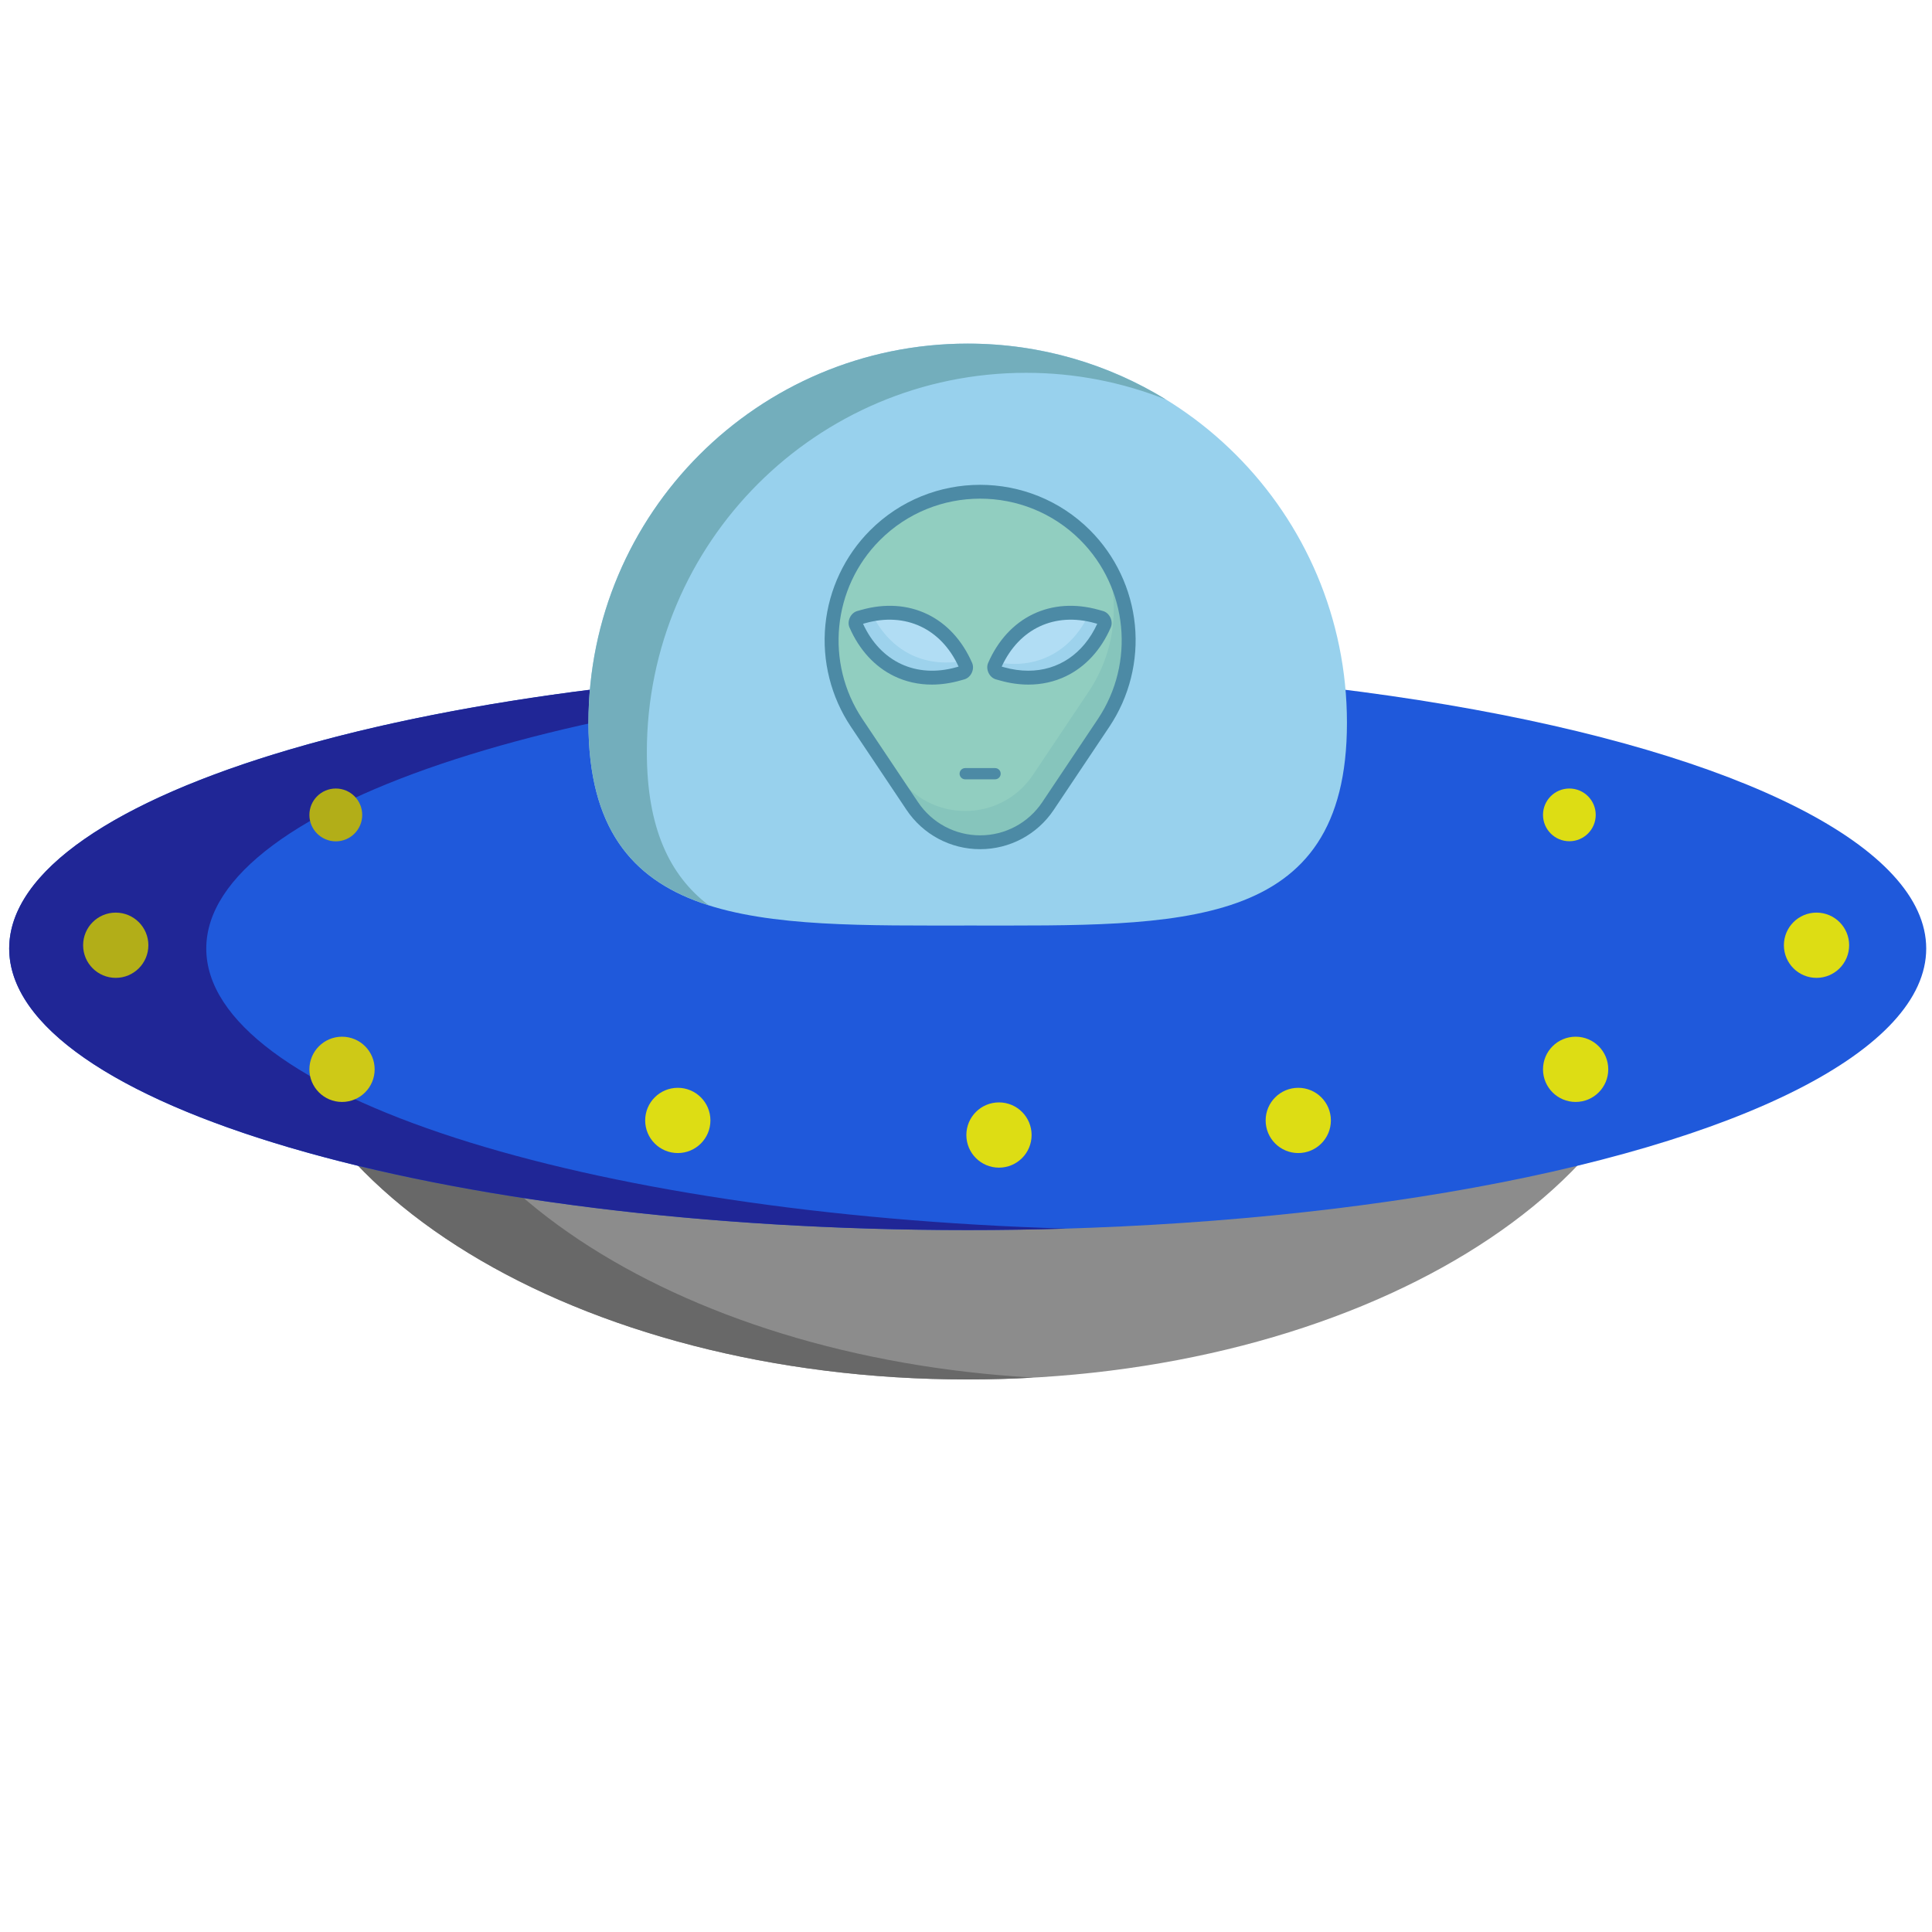 <?xml version="1.0" encoding="utf-8"?>
<!-- Generator: Adobe Illustrator 16.0.0, SVG Export Plug-In . SVG Version: 6.00 Build 0)  -->
<!DOCTYPE svg PUBLIC "-//W3C//DTD SVG 1.1//EN" "http://www.w3.org/Graphics/SVG/1.1/DTD/svg11.dtd">
<svg version="1.1" id="Layer_1" xmlns="http://www.w3.org/2000/svg" xmlns:xlink="http://www.w3.org/1999/xlink" x="0px" y="0px"
	 width="500px" height="500px" viewBox="0 0 500 500" enable-background="new 0 0 500 500" xml:space="preserve">
<path fill="#8C8C8C" d="M433.07,245.482c0,61.591-81.768,111.52-182.63,111.52c-100.865,0-182.631-49.929-182.631-111.52
	c0-61.59,81.766-16.995,182.631-16.995C351.304,228.487,433.07,183.893,433.07,245.482z"/>
<g>
	<path fill="#686868" d="M284.443,228.487c49.02,0,93.521-10.531,126.325-14.29c-28.429-6.116-81.397,10.998-143.327,13.878
		C273.042,228.336,278.711,228.487,284.443,228.487z"/>
	<path fill="#686868" d="M101.813,245.482c0-19.362,8.086-28.226,22.3-31.285c-34.696-3.975-56.304-0.374-56.304,31.285
		c0,61.591,81.766,111.52,182.631,111.52c5.734,0,11.403-0.17,17.001-0.484C174.551,351.279,101.813,303.572,101.813,245.482z"/>
</g>
<ellipse fill="#1F59DB" cx="250.44" cy="245.482" rx="248.063" ry="72.863"/>
<path fill="#202696" d="M53.383,245.482c0-37.712,97.541-68.731,222.563-72.482c-8.387-0.251-16.896-0.381-25.504-0.381
	c-137.001,0-248.063,32.623-248.063,72.863c0,40.241,111.062,72.864,248.063,72.864c8.609,0,17.118-0.13,25.504-0.381
	C150.924,314.216,53.383,283.193,53.383,245.482z"/>
<path fill="#98D1ED" d="M348.589,187.075c0,54.207-43.226,52.451-97.431,52.451c-54.207,0-98.867,1.756-98.867-52.451
	s43.943-98.149,98.149-98.149C304.646,88.926,348.589,132.869,348.589,187.075z"/>
<path fill="#73AEBC" d="M167.404,194.631c0-54.206,43.943-98.149,98.149-98.149c12.793,0,24.999,2.473,36.204,6.925
	c-14.932-9.179-32.504-14.481-51.317-14.481c-54.206,0-98.149,43.942-98.149,98.149c0,28.088,12.01,41.131,31.105,47.198
	C173.309,226.584,167.404,214.306,167.404,194.631z"/>
<g id="Lights">
	<circle fill="#B2AE18" cx="29.954" cy="244.627" r="8.443"/>
	<circle fill="#DDDD14" cx="470.114" cy="244.627" r="8.443"/>
	<circle fill="#DDDD14" cx="258.535" cy="293.743" r="8.443"/>
	<path fill="#DDDD14" d="M344.431,289.964c0,4.665-3.78,8.445-8.443,8.445c-4.661,0-8.44-3.78-8.44-8.445
		c0-4.661,3.779-8.44,8.44-8.44C340.649,281.523,344.431,285.303,344.431,289.964z"/>
	<path fill="#DDDD14" d="M183.857,289.964c0,4.665-3.78,8.445-8.443,8.445s-8.442-3.78-8.442-8.445c0-4.661,3.78-8.44,8.442-8.44
		C180.078,281.523,183.857,285.303,183.857,289.964z"/>
	<circle fill="#DDDD14" cx="407.773" cy="276.741" r="8.443"/>
	<circle fill="#DDDD14" cx="406.151" cy="210.89" r="6.821"/>
	<circle fill="#CEC917" cx="88.516" cy="276.741" r="8.443"/>
	<circle fill="#B2AE18" cx="86.907" cy="210.903" r="6.834"/>
</g>
<g opacity="0.5">
	<path fill="#8ACB94" d="M285.617,187.078l-14.395,21.516c-8.369,12.51-26.761,12.51-35.13,0l-14.396-21.516
		c-10.206-15.254-8.208-35.595,4.77-48.572l0,0c15.017-15.017,39.363-15.017,54.381,0l0,0
		C293.826,151.483,295.823,171.824,285.617,187.078z"/>
	<path fill="#73BA8B" d="M286.193,145.196c3.762,11.049,2.404,23.563-4.438,33.791l-14.396,21.516
		c-8.367,12.509-26.758,12.509-35.127,0l-14.396-21.516c-0.201-0.301-0.396-0.604-0.587-0.909c1.063,3.123,2.543,6.15,4.449,9
		l14.396,21.516c8.369,12.51,26.759,12.51,35.128,0l14.396-21.516C294.203,174.246,294.15,157.816,286.193,145.196z"/>
	<path fill="#00445D" d="M253.658,219.769c-7.667,0-14.79-3.805-19.054-10.178l-14.396-21.516
		c-5.166-7.722-7.511-17.066-6.603-26.312c0.908-9.246,5.025-17.955,11.595-24.525c15.692-15.691,41.224-15.691,56.916,0
		c6.567,6.57,10.687,15.279,11.594,24.525c0.908,9.246-1.437,18.59-6.603,26.312l-14.396,21.516
		C268.449,215.964,261.326,219.769,253.658,219.769z M253.658,129.052c-9.388,0-18.776,3.574-25.923,10.721
		c-12.334,12.335-14.247,31.811-4.547,46.309l14.396,21.517c3.597,5.376,9.606,8.586,16.075,8.586
		c6.469,0,12.479-3.209,16.075-8.586l14.396-21.517c9.699-14.498,7.787-33.974-4.548-46.309
		C272.436,132.626,263.047,129.052,253.658,129.052z"/>
	<g>
		<path fill="#C9EAFB" d="M249.092,174.092l-1.134,0.318c-11.474,3.212-21.636-1.678-26.465-12.733l0,0
			c-0.278-0.636,0.186-1.632,0.846-1.817l1.135-0.318c11.473-3.213,21.635,1.677,26.464,12.733l0,0
			C250.217,172.912,249.753,173.908,249.092,174.092z"/>
		<path fill="#A1D3EB" d="M249.938,172.275c-0.188-0.431-0.387-0.849-0.59-1.26c-10.101,1.928-18.937-2.536-23.626-12
			c-0.743,0.142-1.492,0.316-2.248,0.527l-1.135,0.318c-0.66,0.185-1.124,1.181-0.846,1.817l0,0
			c4.829,11.056,14.991,15.946,26.465,12.733l1.134-0.318C249.753,173.908,250.217,172.912,249.938,172.275L249.938,172.275z"/>
		<path fill="#C9EAFB" d="M258.225,174.092l1.135,0.318c11.474,3.212,21.637-1.678,26.465-12.733l0,0
			c0.277-0.636-0.186-1.632-0.848-1.817l-1.135-0.318c-11.473-3.213-21.635,1.677-26.465,12.733l0,0
			C257.1,172.912,257.564,173.908,258.225,174.092z"/>
		<path fill="#A1D3EB" d="M284.977,159.86l-1.135-0.318c-0.699-0.196-1.393-0.36-2.081-0.497
			c-4.671,9.749-13.668,14.338-23.958,12.305c-0.145,0.304-0.287,0.61-0.426,0.924l0,0c-0.277,0.636,0.188,1.632,0.848,1.816
			l1.135,0.318c11.474,3.212,21.637-1.678,26.465-12.733l0,0C286.102,161.041,285.639,160.045,284.977,159.86z"/>
	</g>
	<g>
		<path fill="#00445D" d="M241.159,177.173c-3.433,0-6.71-0.725-9.702-2.164c-5.049-2.429-9.062-6.792-11.605-12.615
			c-0.342-0.782-0.305-1.72,0.1-2.574c0.4-0.844,1.095-1.458,1.905-1.686l1.135-0.318c6.055-1.695,11.928-1.306,16.984,1.127
			c5.05,2.429,9.063,6.792,11.606,12.615c0.341,0.782,0.307,1.72-0.1,2.574c-0.4,0.844-1.096,1.458-1.906,1.686l-1.135,0.318
			C245.969,176.828,243.527,177.173,241.159,177.173z M223.35,161.438c4.531,9.852,13.729,14.158,24.125,11.247l0.608-0.17
			c-4.531-9.852-13.729-14.158-24.124-11.247L223.35,161.438z M248.609,172.367L248.609,172.367L248.609,172.367z"/>
		<path fill="#00445D" d="M266.158,177.173c-2.368,0-4.811-0.345-7.282-1.037l-1.136-0.318c-0.811-0.227-1.504-0.841-1.904-1.686
			c-0.404-0.854-0.441-1.792-0.102-2.574c2.543-5.824,6.558-10.186,11.606-12.615c5.056-2.433,10.929-2.822,16.983-1.127
			l1.135,0.318c0.811,0.227,1.506,0.841,1.906,1.686c0.404,0.854,0.439,1.792,0.1,2.574c-2.543,5.824-6.557,10.186-11.605,12.615
			C272.869,176.448,269.59,177.173,266.158,177.173z M259.234,172.515l0.607,0.17c2.147,0.602,4.245,0.895,6.26,0.895
			c7.737,0.001,14.271-4.326,17.864-12.142l-0.608-0.17C272.964,158.357,263.766,162.663,259.234,172.515z M258.707,172.367
			L258.707,172.367L258.707,172.367z"/>
	</g>
	<path fill="#00445D" d="M257.52,201.691h-7.723c-0.804,0-1.457-0.652-1.457-1.456c0-0.804,0.652-1.456,1.457-1.456h7.723
		c0.807,0,1.457,0.652,1.457,1.456C258.977,201.039,258.325,201.691,257.52,201.691z"/>
</g>
</svg>
